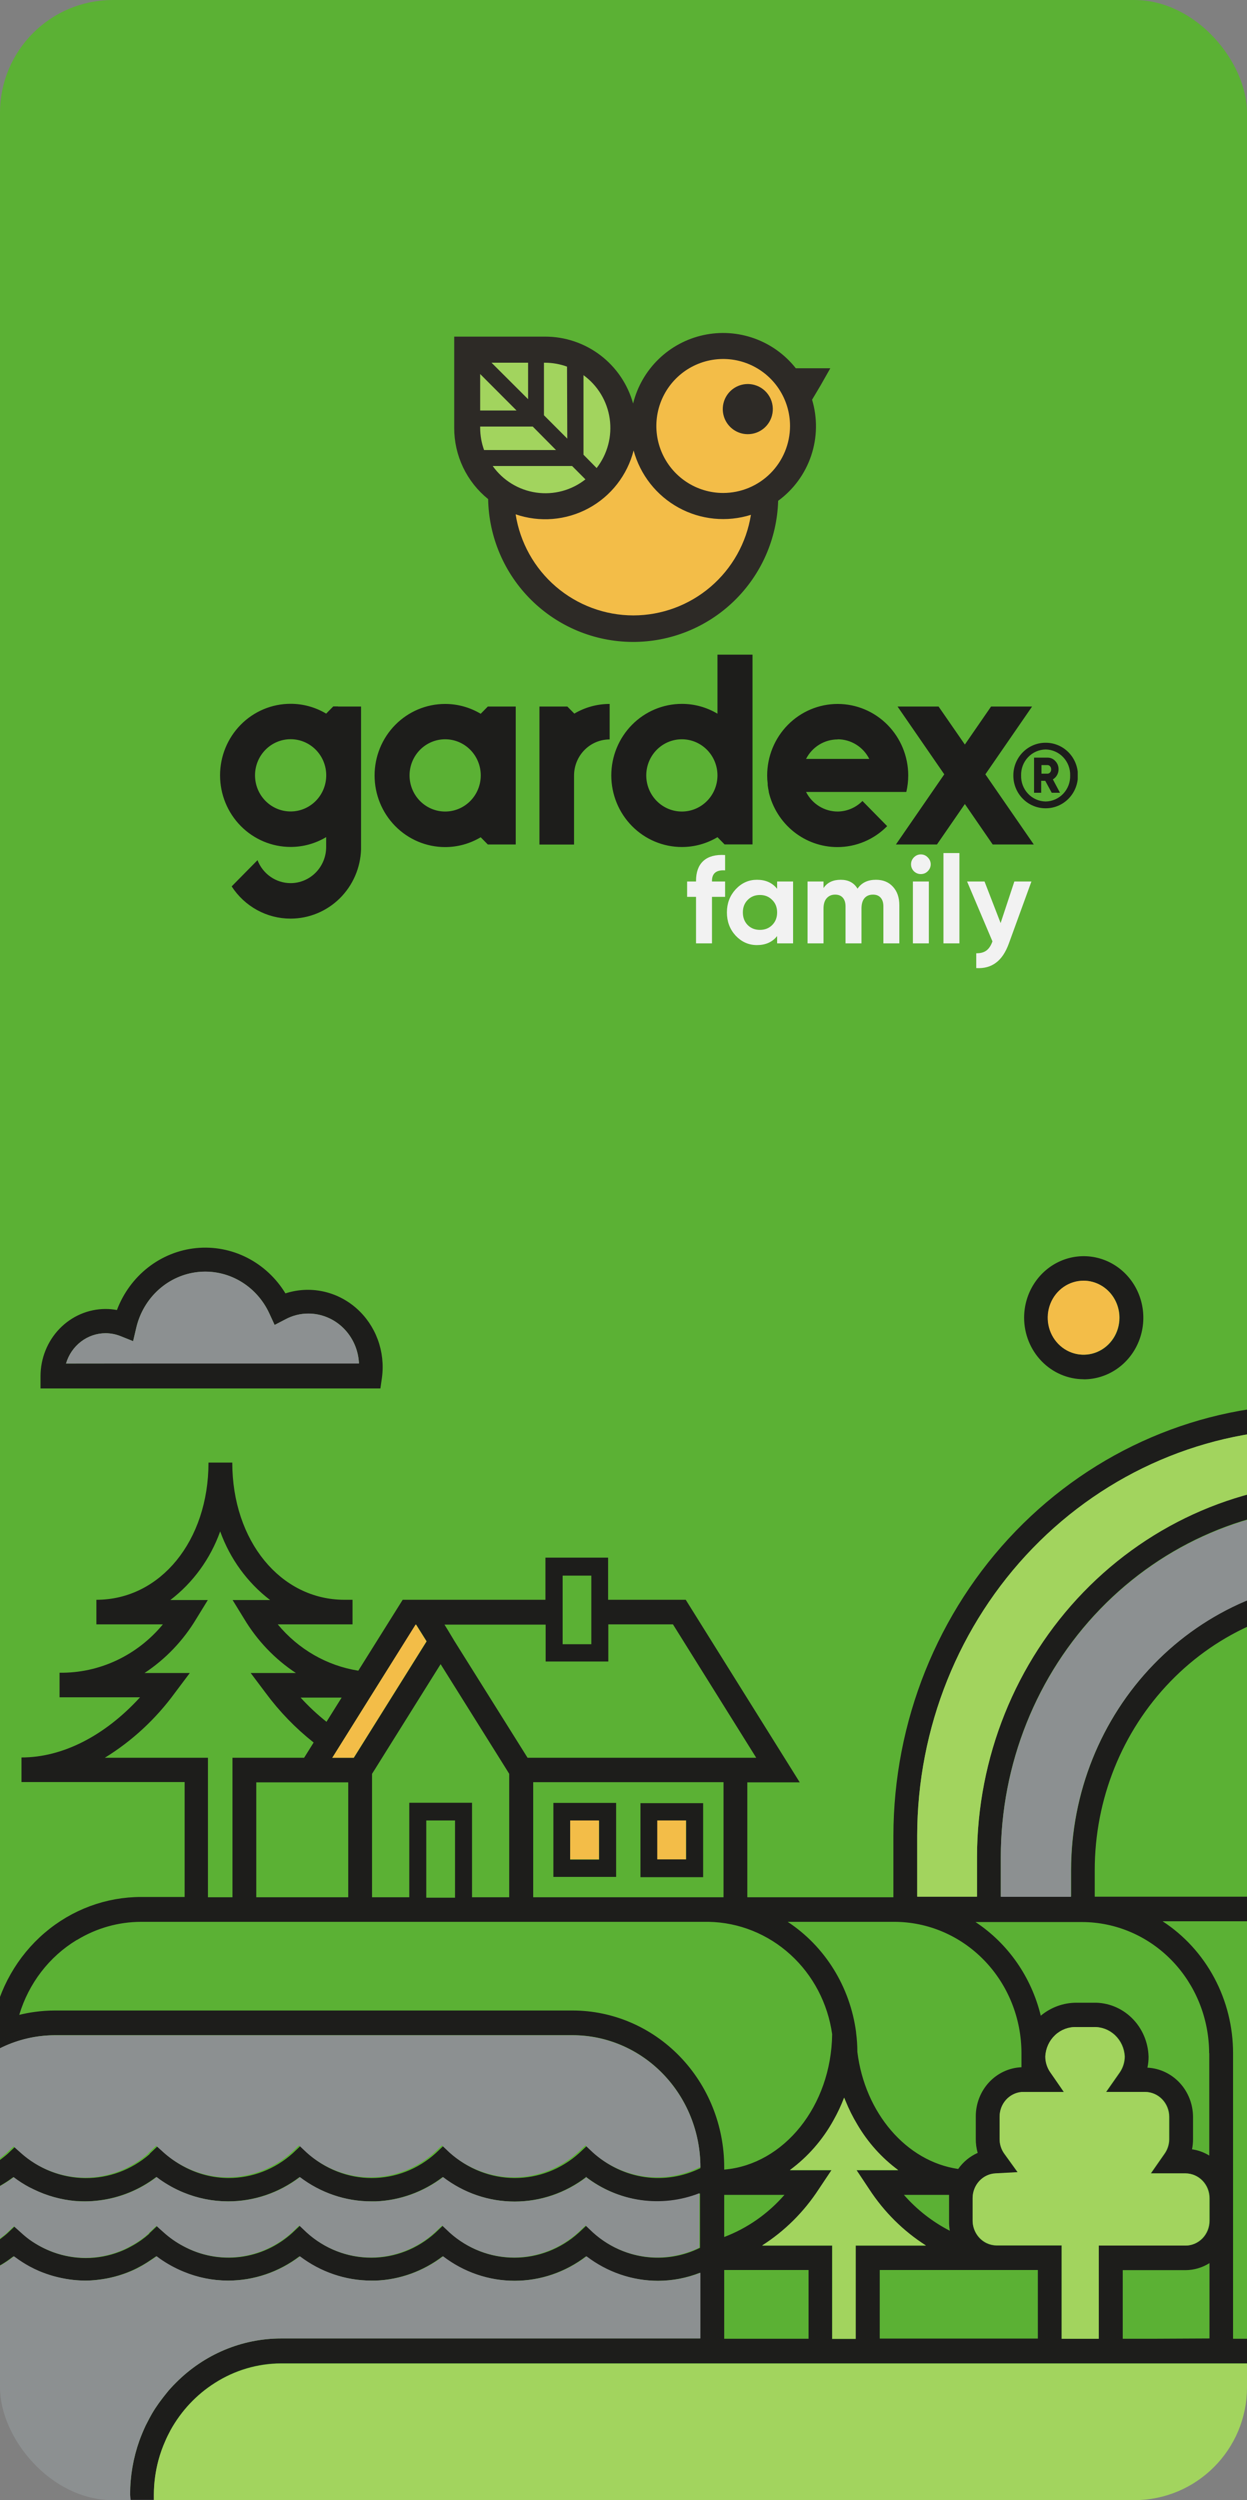 <svg id="gardex-line-family" width="221" height="443" viewBox="0 0 221 443" fill="none" xmlns="http://www.w3.org/2000/svg">
<rect x="0" y="0" width="221" height="443" fill="#808080" stroke="none"/>
<rect width="221" height="442" rx="20" fill="#5BB134"/>
<g clip-path="url(#clip0_969_11045)">
<path d="M232.36 248.842C212.734 248.865 193.917 256.926 180.039 271.258C166.161 285.59 158.355 305.02 158.333 325.288V336.174H132.444V315.809H141.732L121.53 283.464H107.772V275.999H96.665V283.464H71.367L63.501 296.028C57.942 295.149 52.876 292.235 49.225 287.818H62.477V283.464H61.043C49.707 283.464 41.166 273.014 41.166 259.155H36.95C36.95 273.014 28.421 283.464 17.084 283.464V287.818H28.866C26.612 290.549 23.802 292.733 20.637 294.214C17.472 295.696 14.03 296.438 10.555 296.389V300.743H24.819C18.578 307.573 11.097 311.405 3.809 311.405V315.759H32.721V336.124H25.059C18.794 336.11 12.721 338.364 7.897 342.493C3.073 346.623 -0.198 352.367 -1.347 358.728C-6.05 360.925 -10.04 364.474 -12.843 368.95C-15.646 373.426 -17.142 378.64 -17.152 383.97V385.6H-66.628C-71.331 381.783 -77.139 379.711 -83.12 379.715H-175.266V317.662C-175.269 311.786 -177.53 306.151 -181.553 301.995C-185.575 297.838 -191.031 295.5 -196.721 295.493H-226.26V248.842H-240.246V253.196H-230.476V262.601H-240.246V266.955H-230.476V279.794H-240.246V284.148H-230.476V336.087H-240.246V340.441H-230.476V396.597C-230.473 400.065 -229.679 403.483 -228.16 406.576C-226.641 409.668 -224.438 412.348 -221.73 414.399H-240.246V418.754H-174.182C-163.966 418.754 -146.896 425.82 -144.137 435.474C-143.712 436.988 -143.434 438.543 -143.306 440.114C-143.306 440.748 -143.21 441.358 -143.21 442.03V443H-138.993V442.03C-138.993 441.383 -138.993 440.786 -139.077 440.101C-138.567 434.289 -135.973 428.883 -131.803 424.943C-127.634 421.003 -122.19 418.814 -116.538 418.803H-17.152V443.05H-12.936V403.999C-9.139 404.523 -5.275 403.941 -1.781 402.32L-1.516 402.195C-0.889 401.897 -0.311 401.573 0.328 401.212C0.956 400.834 1.563 400.418 2.147 399.968L2.388 399.794L2.58 399.931C3.401 400.544 4.263 401.097 5.158 401.586C5.712 401.884 6.279 402.158 6.857 402.407C7.679 402.751 8.52 403.046 9.375 403.29C10.364 403.565 11.37 403.773 12.386 403.912C13.265 404.03 14.15 404.092 15.037 404.099C15.773 404.097 16.509 404.051 17.241 403.962C19.313 403.736 21.342 403.2 23.265 402.37C23.915 402.083 24.553 401.76 25.168 401.412C25.782 401.063 26.373 400.678 26.975 400.267C27.204 400.105 27.445 399.956 27.674 399.782L28.216 400.192C29.535 401.121 30.949 401.897 32.432 402.506C34.941 403.55 37.618 404.09 40.323 404.099H40.407C44.963 404.089 49.397 402.581 53.068 399.794C56.739 402.581 61.173 404.089 65.729 404.099H66.537C70.833 403.933 74.981 402.433 78.439 399.794C82.115 402.61 86.571 404.13 91.148 404.13C95.725 404.13 100.181 402.61 103.857 399.794C107.532 402.605 111.982 404.126 116.555 404.136C119.112 404.132 121.647 403.647 124.036 402.705V414.35H49.816C42.874 414.357 36.207 417.155 31.227 422.15C30.878 422.486 30.541 422.847 30.215 423.207L29.914 423.543C29.276 424.29 28.71 425.061 28.107 425.87C28.076 425.909 28.048 425.95 28.023 425.994C27.662 426.504 27.312 427.039 26.987 427.586C26.662 428.134 26.312 428.83 25.999 429.428L25.806 429.801C25.409 430.659 25.035 431.542 24.71 432.438C23.619 435.493 23.061 438.724 23.06 441.98V442.95H27.276V441.98C27.283 439.915 27.559 437.861 28.095 435.872V435.872C28.408 434.712 28.811 433.58 29.3 432.488C29.577 431.841 29.89 431.244 30.227 430.584C32.127 427.148 34.837 424.264 38.106 422.2C41.629 419.952 45.687 418.759 49.828 418.754H242.274V414.399H218.53V363.804C218.531 359.135 217.386 354.542 215.201 350.454C213.016 346.366 209.864 342.917 206.038 340.428H242.274V336.074H194.015V331.372C194.015 318.834 198.838 306.81 207.423 297.944C216.008 289.079 227.652 284.098 239.793 284.098H242.311V279.744H239.793C226.547 279.757 213.848 285.197 204.481 294.869C195.115 304.541 189.848 317.656 189.835 331.334V336.037H177.367V329.045C177.367 312.559 183.704 296.747 194.987 285.084C206.27 273.42 221.576 266.86 237.54 266.843H242.274V262.489H237.54C220.469 262.509 204.102 269.521 192.031 281.987C179.959 294.452 173.169 311.354 173.15 328.983V335.975H162.549V325.176C162.594 306.081 169.967 287.782 183.052 274.29C196.138 260.798 213.869 253.212 232.36 253.196H242.274V248.842H232.36ZM158.501 340.528C164.476 340.534 170.204 342.989 174.428 347.353C178.652 351.717 181.026 357.634 181.029 363.804V366.292C178.851 366.382 176.792 367.339 175.283 368.963C173.774 370.586 172.932 372.75 172.933 375.001V378.981C172.925 379.823 173.039 380.662 173.271 381.469C171.891 382.081 170.697 383.065 169.813 384.318C160.597 382.975 153.273 374.366 151.948 363.58C151.945 362.432 151.869 361.285 151.719 360.147V360.072C151.193 356.101 149.837 352.296 147.744 348.922C145.651 345.547 142.872 342.682 139.6 340.528H158.501ZM-139.885 428.544C-140.331 429.383 -140.733 430.247 -141.089 431.132C-141.354 430.497 -141.643 429.888 -141.945 429.278C-142.546 428.092 -143.23 426.953 -143.993 425.87L-144.053 425.77C-148.932 418.89 -165.231 414.399 -174.097 414.399H-175.182V384.107H-83.036C-80.314 384.115 -77.616 384.633 -75.073 385.637C-73.601 386.206 -72.191 386.936 -70.869 387.814C-69.886 388.461 -68.955 389.189 -68.086 389.991C-65.116 392.693 -62.882 396.15 -61.605 400.018C-61.371 400.733 -61.175 401.46 -61.014 402.195C-60.849 402.914 -60.72 403.64 -60.629 404.372C-60.485 405.407 -60.409 406.45 -60.4 407.495V414.399H-116.538C-121.294 414.411 -125.961 415.726 -130.063 418.212C-134.165 420.697 -137.555 424.263 -139.885 428.544V428.544ZM-196.577 414.399H-209.009C-213.581 414.396 -217.965 412.52 -221.199 409.182C-224.434 405.845 -226.253 401.319 -226.26 396.597V299.848H-196.721C-192.149 299.854 -187.766 301.734 -184.534 305.073C-181.302 308.413 -179.485 312.941 -179.482 317.662V414.399H-196.577ZM13.627 343.75C17.075 341.644 21.006 340.531 25.011 340.528H61.754H125.602C130.942 340.627 136.074 342.683 140.081 346.33C144.089 349.976 146.711 354.974 147.479 360.433C147.322 373.159 138.925 383.535 128.348 384.43V383.97C128.339 376.619 125.507 369.571 120.473 364.373C115.439 359.175 108.615 356.25 101.496 356.24H9.7C8.515 356.242 7.332 356.325 6.158 356.489C5.234 356.613 4.317 356.787 3.412 357.011C5.083 351.434 8.714 346.703 13.591 343.75H13.627ZM73.692 287.867H73.764L75.62 290.828L64.212 309.066L62.718 311.455H58.887L59.055 311.193L61.344 307.536L65.561 300.793L67.524 297.658L73.692 287.867ZM96.701 287.867V294.399H107.809V287.818H119.265L134.022 311.455H93.497L80.571 290.828L79.366 288.825L78.776 287.867H96.689H96.701ZM99.713 283.513V279.184H104.797V291.338H99.713V283.513ZM186.185 367.225C185.602 366.402 185.285 365.409 185.281 364.389C185.353 362.939 185.977 361.577 187.018 360.6C188.058 359.624 189.43 359.112 190.835 359.176H193.81C195.215 359.112 196.587 359.624 197.628 360.6C198.668 361.577 199.292 362.939 199.364 364.389C199.355 365.406 199.043 366.396 198.472 367.225L196.063 370.671H202.978C204.108 370.675 205.191 371.139 205.99 371.965C206.789 372.79 207.239 373.908 207.243 375.075V379.056C207.234 379.989 206.939 380.895 206.399 381.644L203.99 385.102H210.17C211.294 385.112 212.368 385.581 213.158 386.406C213.948 387.231 214.389 388.346 214.386 389.506V393.487C214.389 394.647 213.948 395.762 213.158 396.587C212.368 397.412 211.294 397.881 210.17 397.891H194.726V414.399H188.148V397.891H176.632C176.016 397.885 175.409 397.745 174.849 397.48C174.111 397.126 173.486 396.563 173.046 395.856C172.607 395.149 172.371 394.327 172.367 393.487V389.506C172.372 388.381 172.795 387.302 173.548 386.489C174.301 385.677 175.327 385.194 176.415 385.139L180.354 384.928L178.005 381.669C177.452 380.917 177.151 380 177.15 379.056V375.075C177.152 373.98 177.551 372.925 178.269 372.119C178.988 371.313 179.972 370.814 181.029 370.721C181.161 370.721 181.282 370.721 181.414 370.721H188.546L186.185 367.225ZM-1.745 363.891C-1.042 363.466 -0.318 363.08 0.424 362.734C1.123 362.401 1.839 362.106 2.568 361.851C4.866 361.045 7.274 360.625 9.7 360.607H101.532C107.525 360.623 113.268 363.091 117.504 367.469C121.739 371.848 124.122 377.781 124.132 383.97V384.169C121.08 385.678 117.668 386.231 114.315 385.76C110.963 385.29 107.817 383.815 105.267 381.519L103.954 380.275L102.629 381.519C99.471 384.358 95.425 385.922 91.238 385.922C87.052 385.922 83.006 384.358 79.848 381.519L78.535 380.275L77.222 381.519C74.081 384.359 70.049 385.925 65.874 385.925C61.699 385.925 57.667 384.359 54.526 381.519L53.213 380.275L51.9 381.519C48.749 384.351 44.716 385.914 40.54 385.923C37.779 385.919 35.06 385.228 32.613 383.908C31.386 383.253 30.237 382.451 29.192 381.519L28.396 380.798L27.878 380.337L26.565 381.581L26.469 381.731C23.294 384.473 19.281 385.962 15.143 385.935C11.004 385.908 7.009 384.365 3.869 381.581L2.604 380.449L1.291 381.693C1.05 381.905 0.797 382.104 0.544 382.303C-1.613 384.039 -4.134 385.227 -6.816 385.774C-7.9 385.988 -9.001 386.096 -10.105 386.097C-10.98 386.095 -11.854 386.025 -12.719 385.886V383.97C-12.729 379.933 -11.727 375.962 -9.81 372.443C-7.893 368.925 -5.127 365.978 -1.781 363.891H-1.745ZM151.96 376.506C153.818 379.665 156.277 382.403 159.188 384.555H151.803L151.924 384.741L154.068 387.963C156.69 391.98 160.111 395.373 164.103 397.916H151.647V414.449H147.467V397.916H135.082C139.071 395.373 142.488 391.98 145.105 387.963L147.382 384.555H139.998C143.175 382.222 145.819 379.198 147.744 375.697C148.464 374.422 149.089 373.091 149.611 371.716C149.683 371.903 149.767 372.089 149.852 372.288C150.443 373.751 151.148 375.161 151.96 376.506V376.506ZM168.332 395.266C165.26 393.691 162.501 391.535 160.2 388.909H168.199C168.199 389.108 168.199 389.307 168.199 389.506V393.487C168.182 394.083 168.226 394.679 168.332 395.266ZM-12.936 389.991V389.904L-12.322 389.991C-11.659 390.053 -10.996 390.091 -10.322 390.091C-9.647 390.091 -8.985 390.091 -8.31 389.991C-6.058 389.765 -3.854 389.173 -1.781 388.237L-0.901 387.814C-0.48 387.603 -0.07 387.366 0.303 387.13C1.013 386.712 1.701 386.255 2.363 385.761V385.761C3.239 386.431 4.165 387.026 5.134 387.54L5.893 387.914C8.236 389.057 10.757 389.76 13.338 389.991C13.892 389.991 14.458 390.053 15.012 390.053C15.879 390.052 16.744 389.993 17.603 389.879C21.257 389.42 24.735 387.993 27.698 385.737L28.24 386.147C29.559 387.08 30.973 387.86 32.456 388.473C34.967 389.507 37.644 390.043 40.347 390.053H40.431C44.988 390.049 49.424 388.541 53.092 385.749C56.761 388.54 61.197 390.048 65.753 390.053H66.561C70.856 389.882 75.002 388.383 78.463 385.749C82.139 388.565 86.595 390.085 91.172 390.085C95.749 390.085 100.205 388.565 103.881 385.749C106.738 387.943 110.084 389.359 113.61 389.868C117.136 390.377 120.73 389.961 124.06 388.66V398.289C121.008 399.8 117.594 400.353 114.241 399.879C110.887 399.406 107.742 397.928 105.194 395.627L103.881 394.383L102.556 395.627C99.402 398.473 95.355 400.041 91.166 400.041C86.977 400.041 82.93 398.473 79.776 395.627L78.463 394.383L77.15 395.627C74.012 398.474 69.978 400.044 65.802 400.044C61.625 400.044 57.591 398.474 54.454 395.627L53.141 394.383L51.827 395.627C49.226 397.992 45.991 399.486 42.549 399.913C39.108 400.339 35.622 399.678 32.553 398.015C31.323 397.365 30.174 396.563 29.131 395.627L28.336 394.918L27.818 394.445L26.505 395.689L26.409 395.838C25.974 396.223 25.519 396.585 25.047 396.921C24.461 397.338 23.849 397.716 23.216 398.053C22.58 398.407 21.919 398.715 21.241 398.973C19.315 399.721 17.275 400.105 15.217 400.105C13.29 400.1 11.376 399.764 9.555 399.11C8.061 398.569 6.643 397.824 5.339 396.896C4.815 396.51 4.312 396.095 3.833 395.652L2.568 394.52L1.255 395.764C1.014 395.987 0.761 396.174 0.508 396.373C-2.318 398.658 -5.771 399.964 -9.358 400.105C-9.623 400.105 -9.876 400.105 -10.141 400.105C-10.406 400.105 -10.659 400.105 -10.924 400.105C-11.538 400.081 -12.149 400.018 -12.755 399.919L-12.936 389.991ZM128.348 388.909H139.022C136.105 392.257 132.441 394.819 128.348 396.373V388.909ZM155.911 402.22H176.234H176.632H183.932V414.374H155.911V402.22ZM75.547 336.174V322.564H80.643V336.248H75.547V336.174ZM90.245 336.174H83.655V319.429H72.536V336.174H65.934V314.303L66.344 313.657L67.705 311.479L68.247 310.609L78.089 294.871L88.486 311.479L89.847 313.657L90.245 314.303V336.224V336.174ZM128.228 336.174H94.497V315.784H128.228V336.174ZM61.718 315.809V336.174H45.419V315.809H61.718ZM-17.152 400.018H-57.268C-58.265 396.353 -59.983 392.939 -62.316 389.991H-17.152V400.018ZM-56.449 404.372H-17.152V414.399H-56.268V407.495C-56.267 406.451 -56.328 405.409 -56.449 404.372V404.372ZM128.348 402.22H143.298V414.399H128.348V402.22ZM60.549 300.793L57.863 305.085C56.224 303.783 54.689 302.348 53.273 300.793H60.549ZM18.578 311.455C23.408 308.485 27.631 304.572 31.011 299.935L33.637 296.439H25.614C29.327 293.992 32.461 290.714 34.781 286.847L36.829 283.513H30.179C34.211 280.433 37.284 276.205 39.022 271.347C40.767 276.203 43.844 280.431 47.876 283.513H41.226L43.274 286.847C45.595 290.714 48.728 293.992 52.442 296.439H44.431L47.057 299.935C49.507 303.253 52.376 306.22 55.586 308.755L53.899 311.455H41.202V336.174H36.853V311.455H18.578ZM205.002 414.399H198.978V402.245H210.134C211.622 402.232 213.079 401.802 214.35 401.001V414.35L205.002 414.399ZM214.314 363.804V381.942C213.376 381.365 212.336 380.989 211.254 380.835C211.374 380.25 211.435 379.654 211.435 379.056V375.075C211.422 372.831 210.577 370.678 209.073 369.058C207.569 367.438 205.522 366.475 203.351 366.367C203.492 365.73 203.561 365.079 203.556 364.426C203.484 361.821 202.415 359.352 200.584 357.56C198.753 355.767 196.309 354.796 193.786 354.859H190.799C188.49 354.852 186.248 355.665 184.45 357.161C182.786 350.308 178.649 344.371 172.885 340.565H191.787C197.751 340.578 203.467 343.031 207.685 347.386C211.902 351.742 214.277 357.645 214.29 363.804H214.314ZM98.075 332.566H109.194V319.454H98.075V332.566ZM101.087 322.614H106.182V329.506H101.05L101.087 322.614ZM124.614 319.504H113.507V332.616H124.614V319.504ZM121.602 329.456H116.518V322.564H121.602V329.456ZM67.693 244.102C67.999 241.815 67.741 239.486 66.941 237.331C66.142 235.175 64.827 233.264 63.12 231.774C61.413 230.284 59.368 229.264 57.177 228.81C54.986 228.355 52.718 228.48 50.587 229.173C48.93 226.454 46.574 224.264 43.782 222.846C40.99 221.429 37.872 220.84 34.775 221.146C31.678 221.452 28.724 222.64 26.243 224.578C23.762 226.516 21.851 229.128 20.723 232.122C20.059 231.997 19.386 231.935 18.711 231.935C15.654 231.939 12.724 233.194 10.562 235.426C8.401 237.658 7.185 240.684 7.182 243.841V246.018H67.416L67.693 244.102ZM11.7 241.614C12.156 240.06 13.085 238.7 14.347 237.732C15.609 236.765 17.139 236.241 18.711 236.24C19.613 236.243 20.507 236.415 21.349 236.75L23.59 237.645L24.156 235.244C24.77 232.636 26.152 230.288 28.112 228.524C30.072 226.76 32.512 225.666 35.098 225.393C37.685 225.121 40.289 225.682 42.553 227.001C44.818 228.319 46.631 230.33 47.743 232.756L48.671 234.772L50.611 233.764C51.862 233.098 53.251 232.753 54.658 232.756C56.958 232.759 59.17 233.673 60.837 235.309C62.505 236.945 63.501 239.18 63.621 241.552L11.7 241.614ZM192.064 244.401C194.153 244.401 196.196 243.761 197.933 242.562C199.671 241.363 201.025 239.659 201.824 237.665C202.624 235.672 202.833 233.478 202.426 231.362C202.018 229.245 201.012 227.301 199.534 225.775C198.057 224.25 196.174 223.211 194.125 222.79C192.075 222.369 189.951 222.585 188.021 223.41C186.09 224.236 184.44 225.635 183.279 227.429C182.118 229.223 181.499 231.332 181.499 233.49C181.505 236.381 182.62 239.151 184.601 241.193C186.581 243.236 189.265 244.385 192.064 244.388V244.401ZM198.412 233.49C198.412 234.787 198.04 236.055 197.342 237.133C196.645 238.211 195.653 239.051 194.493 239.547C193.333 240.043 192.057 240.173 190.825 239.92C189.594 239.667 188.462 239.043 187.574 238.126C186.687 237.209 186.082 236.041 185.837 234.769C185.592 233.497 185.718 232.179 186.198 230.981C186.679 229.783 187.492 228.759 188.536 228.039C189.58 227.319 190.808 226.934 192.064 226.934C193.738 226.937 195.344 227.622 196.532 228.84C197.721 230.058 198.396 231.711 198.412 233.44V233.49Z" fill="#1D1D1B"/>
<path d="M63.621 241.602H11.7C12.156 240.048 13.085 238.688 14.347 237.72C15.609 236.752 17.139 236.229 18.711 236.227C19.613 236.23 20.507 236.403 21.349 236.737L23.59 237.633L24.156 235.232C24.77 232.623 26.152 230.276 28.112 228.512C30.072 226.747 32.512 225.654 35.098 225.381C37.685 225.108 40.289 225.67 42.553 226.988C44.818 228.307 46.631 230.317 47.743 232.744L48.671 234.759L50.611 233.752C51.862 233.086 53.251 232.74 54.658 232.744C56.968 232.748 59.188 233.67 60.857 235.319C62.526 236.969 63.516 239.218 63.621 241.602V241.602ZM103.954 385.761C100.277 388.577 95.822 390.097 91.244 390.097C86.667 390.097 82.211 388.577 78.535 385.761C75.075 388.395 70.928 389.895 66.633 390.066V390.066H65.826C61.269 390.06 56.833 388.552 53.165 385.761C49.496 388.553 45.06 390.062 40.503 390.066H40.419C37.716 390.055 35.039 389.519 32.529 388.486C31.045 387.872 29.631 387.092 28.312 386.16L27.77 385.749C24.807 388.005 21.329 389.432 17.675 389.892C16.816 390.006 15.951 390.064 15.085 390.066C14.531 390.066 13.964 390.066 13.41 390.004C10.829 389.773 8.308 389.07 5.965 387.926L5.206 387.553C4.238 387.039 3.311 386.444 2.436 385.774C1.773 386.267 1.085 386.724 0.376 387.142C-0.022 387.379 -0.431 387.615 -0.829 387.827L-1.708 388.25C-3.782 389.185 -5.985 389.777 -8.238 390.004C-8.912 390.066 -9.575 390.103 -10.249 390.103C-10.924 390.103 -11.587 390.103 -12.249 390.004L-12.864 389.917V399.869C-12.257 399.969 -11.646 400.031 -11.033 400.056C-10.768 400.056 -10.515 400.056 -10.249 400.056C-9.985 400.056 -9.732 400.056 -9.466 400.056C-5.879 399.915 -2.427 398.609 0.4 396.324C0.653 396.124 0.906 395.938 1.147 395.714L2.46 394.47L3.725 395.602C4.204 396.045 4.707 396.46 5.231 396.846C6.535 397.774 7.952 398.519 9.447 399.06C11.268 399.714 13.181 400.051 15.109 400.056C17.166 400.055 19.207 399.672 21.132 398.924C21.811 398.665 22.471 398.358 23.108 398.003C23.741 397.666 24.353 397.288 24.939 396.871C25.411 396.535 25.865 396.174 26.3 395.788L26.397 395.639L27.71 394.395L28.228 394.868L29.023 395.577C30.066 396.513 31.214 397.315 32.444 397.966C35.514 399.628 38.999 400.29 42.441 399.863C45.882 399.437 49.117 397.942 51.719 395.577L53.032 394.333L54.345 395.577C57.483 398.424 61.516 399.995 65.693 399.995C69.87 399.995 73.904 398.424 77.041 395.577L78.354 394.333L79.667 395.577C82.822 398.423 86.869 399.992 91.058 399.992C95.246 399.992 99.293 398.423 102.448 395.577L103.773 394.333L105.086 395.577C108.238 398.423 112.283 399.993 116.47 399.993C119.058 399.979 121.611 399.381 123.951 398.239V388.61C120.621 389.912 117.028 390.327 113.502 389.818C109.976 389.31 106.63 387.893 103.773 385.699L103.954 385.761ZM124.132 384.007C124.126 377.81 121.739 371.868 117.495 367.486C113.251 363.103 107.498 360.638 101.496 360.632H9.664C6.461 360.633 3.297 361.351 0.388 362.734C-0.354 363.08 -1.078 363.466 -1.781 363.891C-5.173 365.954 -7.985 368.894 -9.941 372.422C-11.898 375.949 -12.93 379.942 -12.936 384.007V385.749C-12.071 385.888 -11.197 385.959 -10.322 385.961C-7.326 385.966 -4.381 385.159 -1.781 383.622C-1.044 383.19 -0.34 382.704 0.328 382.166C0.581 381.967 0.833 381.768 1.074 381.557L2.388 380.313L3.652 381.445C6.778 384.259 10.778 385.822 14.925 385.849C19.073 385.877 23.091 384.367 26.252 381.594L26.349 381.445L27.662 380.201L28.18 380.661L28.975 381.383C30.02 382.314 31.169 383.116 32.396 383.771C34.843 385.091 37.562 385.782 40.323 385.786C44.499 385.777 48.532 384.214 51.683 381.383L52.996 380.138L54.309 381.383C57.45 384.222 61.482 385.788 65.657 385.788C69.832 385.788 73.864 384.222 77.005 381.383L78.318 380.138L79.631 381.383C82.789 384.221 86.835 385.785 91.022 385.785C95.208 385.785 99.254 384.221 102.412 381.383L103.737 380.138L105.05 381.383C107.6 383.678 110.746 385.153 114.098 385.624C117.451 386.095 120.864 385.541 123.915 384.032L124.132 384.007ZM-61.689 400.018C-62.967 396.15 -65.201 392.693 -68.17 389.991C-69.04 389.189 -69.97 388.461 -70.953 387.814C-72.276 386.936 -73.685 386.206 -75.157 385.637C-77.7 384.633 -80.398 384.115 -83.12 384.107H-175.266V414.399H-174.182C-165.315 414.399 -149.016 418.89 -144.137 425.77L-144.077 425.87C-143.314 426.953 -142.63 428.092 -142.029 429.278C-141.728 429.875 -141.439 430.522 -141.174 431.132C-140.818 430.247 -140.416 429.384 -139.969 428.544C-137.636 424.257 -134.241 420.688 -130.132 418.202C-126.023 415.717 -121.348 414.404 -116.586 414.399H-60.533V407.495C-60.541 406.45 -60.618 405.407 -60.762 404.372C-60.853 403.64 -60.982 402.914 -61.147 402.195C-61.291 401.46 -61.472 400.734 -61.689 400.018ZM242.274 266.905H237.54C221.576 266.922 206.27 273.483 194.987 285.146C183.704 296.809 177.367 312.621 177.367 329.108V336.099H189.799V331.397C189.812 317.718 195.079 304.603 204.445 294.931C213.811 285.259 226.511 279.819 239.757 279.806H242.274V266.905ZM-240.246 279.744H-230.476V266.905H-240.246V279.744ZM23.06 441.98C23.061 438.724 23.619 435.493 24.71 432.438C25.035 431.542 25.409 430.659 25.806 429.801L25.999 429.428C26.312 428.793 26.638 428.184 26.987 427.586C27.336 426.989 27.662 426.504 28.023 425.994C28.048 425.95 28.076 425.909 28.107 425.87C28.674 425.061 29.312 424.29 29.914 423.543L30.215 423.207C30.541 422.847 30.878 422.486 31.227 422.15C36.207 417.155 42.874 414.357 49.816 414.35H124.132V402.705C121.743 403.647 119.208 404.132 116.651 404.136C112.078 404.126 107.628 402.605 103.954 399.794C100.277 402.61 95.822 404.13 91.244 404.13C86.667 404.13 82.211 402.61 78.535 399.794C75.077 402.433 70.929 403.933 66.633 404.099V404.099H65.826C61.27 404.089 56.835 402.581 53.165 399.794C49.494 402.581 45.059 404.089 40.503 404.099H40.419C37.715 404.09 35.037 403.55 32.529 402.506C31.045 401.897 29.631 401.121 28.312 400.192L27.77 399.782C27.541 399.956 27.3 400.105 27.071 400.267C26.481 400.678 25.867 401.063 25.264 401.412C24.662 401.76 24.06 402.083 23.361 402.37C21.439 403.2 19.41 403.736 17.337 403.962C16.606 404.052 15.87 404.097 15.133 404.099C14.247 404.092 13.362 404.03 12.483 403.912C11.467 403.773 10.461 403.565 9.471 403.29C8.616 403.046 7.775 402.751 6.953 402.407C6.375 402.158 5.809 401.884 5.255 401.586C4.359 401.097 3.498 400.544 2.677 399.931L2.484 399.794L2.243 399.968C1.66 400.418 1.052 400.834 0.424 401.213C-0.178 401.573 -0.781 401.897 -1.419 402.195L-1.684 402.32C-5.179 403.941 -9.042 404.523 -12.84 403.999V443H23.156L23.06 441.98Z" fill="#8C9091"/>
<path d="M-196.721 299.848C-192.149 299.854 -187.766 301.734 -184.534 305.074C-181.302 308.413 -179.485 312.941 -179.482 317.662V414.399H-209.009C-213.581 414.396 -217.965 412.52 -221.199 409.182C-224.434 405.845 -226.253 401.319 -226.26 396.597V299.848H-196.721ZM147.744 414.399H151.647V397.866H164.091C160.099 395.324 156.678 391.931 154.056 387.914L151.912 384.692L151.791 384.505H159.176C156.265 382.354 153.806 379.616 151.948 376.456C151.136 375.111 150.431 373.701 149.84 372.239C149.755 372.04 149.671 371.853 149.599 371.666C149.076 373.041 148.452 374.372 147.732 375.647C145.807 379.149 143.163 382.172 139.986 384.505H147.37L145.093 387.914C142.476 391.93 139.059 395.323 135.07 397.866H147.503V414.399H147.744ZM188.148 414.399H194.726V397.891H210.098C211.221 397.881 212.295 397.412 213.085 396.587C213.876 395.762 214.317 394.647 214.314 393.487V389.506C214.317 388.346 213.876 387.231 213.085 386.406C212.295 385.581 211.221 385.112 210.098 385.102H203.918L206.327 381.644C206.866 380.895 207.162 379.989 207.17 379.056V375.075C207.167 373.908 206.717 372.79 205.918 371.965C205.119 371.139 204.036 370.675 202.906 370.671H195.991L198.4 367.225C198.971 366.396 199.282 365.406 199.292 364.389C199.22 362.939 198.596 361.577 197.555 360.6C196.515 359.624 195.143 359.112 193.738 359.176H190.799C189.394 359.112 188.022 359.624 186.982 360.6C185.941 361.577 185.317 362.939 185.245 364.389C185.249 365.409 185.566 366.402 186.149 367.225L188.558 370.671H181.426C181.294 370.671 181.173 370.671 181.041 370.671C179.984 370.765 179 371.263 178.282 372.069C177.563 372.875 177.164 373.93 177.162 375.025V379.006C177.163 379.95 177.464 380.868 178.017 381.619L180.366 384.878L176.427 385.09C175.339 385.144 174.313 385.627 173.56 386.439C172.807 387.252 172.384 388.332 172.379 389.456V393.437C172.383 394.277 172.619 395.099 173.058 395.806C173.498 396.513 174.123 397.077 174.861 397.431C175.421 397.695 176.028 397.835 176.644 397.841H188.16V414.35L188.148 414.399ZM162.549 325.288V336.087H173.15V329.095C173.169 311.466 179.959 294.564 192.031 282.098C204.102 269.633 220.469 262.621 237.54 262.601H242.274V253.196H232.36C213.85 253.212 196.102 260.813 183.014 274.33C169.925 287.846 162.565 306.173 162.549 325.288V325.288ZM242.274 418.803H49.816C45.675 418.809 41.617 420.002 38.094 422.249C34.825 424.314 32.115 427.198 30.215 430.634C29.878 431.256 29.565 431.878 29.288 432.538C28.799 433.63 28.396 434.762 28.083 435.921V435.921C27.547 437.91 27.271 439.965 27.264 442.03V443H242.274V418.803ZM-230.476 253.196H-240.246V262.601H-230.476V253.196ZM-143.21 442.03C-143.21 441.383 -143.21 440.786 -143.306 440.114C-143.434 438.543 -143.712 436.988 -144.137 435.474C-146.896 425.82 -163.966 418.754 -174.182 418.754H-240.246V443H-151.642L-143.21 442.03Z" fill="#A2D45E"/>
<path d="M73.728 287.868L75.584 290.828L64.175 309.066L62.681 311.455H58.887L59.055 311.193L61.344 307.536L65.561 300.793L67.524 297.658L73.644 287.868H73.728ZM101.05 329.456H106.146V322.564H101.05V329.456ZM116.482 329.456H121.566V322.564H116.482V329.456ZM192.027 226.922C190.772 226.922 189.544 227.306 188.5 228.027C187.456 228.747 186.643 229.771 186.162 230.969C185.682 232.167 185.556 233.485 185.801 234.757C186.046 236.029 186.65 237.197 187.538 238.114C188.426 239.031 189.557 239.655 190.789 239.908C192.02 240.161 193.297 240.031 194.457 239.535C195.617 239.039 196.609 238.198 197.306 237.12C198.004 236.042 198.376 234.775 198.376 233.478C198.373 231.747 197.708 230.086 196.526 228.859C195.344 227.631 193.74 226.935 192.064 226.922H192.027Z" fill="#F3BD48"/>
</g>
<g clip-path="url(#clip1_969_11045)">
<path d="M147.154 65.249H141.035C139.129 62.835 136.586 61.005 133.694 59.966C130.802 58.927 127.678 58.721 124.675 59.372C121.672 60.023 118.912 61.505 116.707 63.649C114.503 65.793 112.942 68.513 112.202 71.502C111.252 68.088 109.212 65.079 106.394 62.938C103.576 60.797 100.135 59.64 96.598 59.645H80.498V75.825C80.494 78.244 81.032 80.633 82.073 82.816C83.114 84.999 84.631 86.919 86.511 88.435C86.629 95.162 89.369 101.576 94.144 106.305C98.918 111.034 105.35 113.704 112.063 113.743C118.776 113.782 125.238 111.188 130.068 106.515C134.898 101.842 137.712 95.462 137.908 88.737C140.638 86.742 142.683 83.948 143.76 80.739C144.837 77.531 144.894 74.066 143.922 70.824L145.425 68.293L147.154 65.249Z" fill="#2D2A26"/>
<path d="M100.536 77.723L96.402 73.58V64.269H96.598C97.926 64.274 99.243 64.509 100.491 64.963L100.536 77.723ZM85.098 66.273V72.736H91.547L85.098 66.273ZM93.591 64.269H87.112L93.591 70.733V64.269ZM94.418 75.584H85.098V75.825C85.103 77.16 85.337 78.485 85.789 79.742H98.537L94.418 75.584ZM87.323 82.574C88.223 83.841 89.371 84.911 90.696 85.72C92.021 86.529 93.497 87.06 95.033 87.281C96.569 87.503 98.134 87.409 99.633 87.007C101.132 86.604 102.534 85.901 103.753 84.939L101.393 82.574H87.323ZM103.408 66.454V80.57L105.738 82.936C106.691 81.709 107.388 80.303 107.786 78.8C108.185 77.298 108.276 75.731 108.056 74.192C107.836 72.653 107.308 71.174 106.504 69.845C105.7 68.515 104.637 67.362 103.378 66.454H103.408Z" fill="#A2D45E"/>
<path d="M128.168 87.35C125.825 87.35 123.535 86.654 121.587 85.35C119.639 84.045 118.121 82.191 117.224 80.022C116.327 77.853 116.093 75.466 116.55 73.163C117.007 70.86 118.135 68.745 119.792 67.084C121.449 65.424 123.559 64.293 125.857 63.835C128.155 63.377 130.537 63.612 132.701 64.511C134.866 65.409 136.716 66.931 138.018 68.883C139.319 70.836 140.014 73.131 140.014 75.479C140.01 78.626 138.761 81.644 136.54 83.869C134.319 86.094 131.309 87.347 128.168 87.35V87.35ZM112.248 109.045C107.212 109.038 102.343 107.23 98.518 103.946C94.693 100.662 92.163 96.118 91.383 91.132C93.495 91.857 95.733 92.136 97.957 91.951C100.182 91.767 102.344 91.123 104.308 90.06C106.273 88.998 107.996 87.539 109.37 85.776C110.744 84.013 111.74 81.985 112.293 79.818C112.874 81.958 113.879 83.959 115.249 85.7C116.619 87.442 118.326 88.888 120.267 89.953C122.209 91.018 124.344 91.679 126.547 91.897C128.749 92.115 130.972 91.886 133.084 91.222C132.288 96.189 129.754 100.709 125.937 103.974C122.12 107.239 117.267 109.037 112.248 109.045V109.045Z" fill="#F3BD48"/>
<path d="M133.7 68.202C132.853 67.969 131.956 67.994 131.123 68.273C130.291 68.552 129.559 69.072 129.022 69.768C128.484 70.464 128.165 71.304 128.104 72.182C128.044 73.059 128.245 73.936 128.681 74.699C129.118 75.462 129.771 76.079 130.558 76.47C131.344 76.861 132.229 77.009 133.1 76.895C133.971 76.782 134.788 76.412 135.449 75.833C136.11 75.253 136.584 74.49 136.812 73.64C137.115 72.506 136.959 71.297 136.376 70.278C135.792 69.258 134.83 68.512 133.7 68.202Z" fill="#2D2A26"/>
<path d="M101.736 126.473C103.648 125.331 105.827 124.73 108.046 124.732V131.018C106.373 131.018 104.768 131.692 103.584 132.893C102.401 134.093 101.736 135.722 101.736 137.419V144.627V149.646H95.603V144.627V137.407V125.193H100.55L101.812 126.473H101.736ZM174.631 137.202L183.213 149.633H175.931L170.997 142.464L166.05 149.633H158.78L167.349 137.202L159.07 125.193H166.34L170.997 131.927L175.641 125.193H182.91L174.631 137.202ZM87.286 125.193H86.453L85.191 126.473C83.278 125.332 81.099 124.73 78.88 124.732C75.567 124.732 72.389 126.067 70.046 128.444C67.703 130.821 66.386 134.045 66.386 137.407C66.386 140.769 67.702 143.995 70.045 146.374C72.388 148.753 75.566 150.091 78.88 150.094C81.099 150.096 83.278 149.494 85.191 148.353V148.353L86.453 149.633H91.4V137.407V125.193H87.286V125.193ZM78.893 143.795C77.219 143.795 75.615 143.121 74.431 141.92C73.248 140.72 72.583 139.092 72.583 137.394C72.583 135.696 73.248 134.068 74.431 132.867C75.615 131.667 77.219 130.992 78.893 130.992C80.567 130.992 82.172 131.667 83.355 132.867C84.538 134.068 85.203 135.696 85.203 137.394C85.203 138.234 85.04 139.067 84.723 139.843C84.406 140.62 83.941 141.326 83.355 141.92C82.769 142.515 82.073 142.986 81.308 143.308C80.542 143.63 79.722 143.795 78.893 143.795V143.795ZM127.153 126.46C125.241 125.318 123.062 124.717 120.843 124.719C117.528 124.719 114.349 126.054 112.004 128.43C109.659 130.807 108.34 134.031 108.336 137.394C108.336 139.06 108.66 140.71 109.288 142.249C109.917 143.788 110.838 145.187 112 146.365C113.161 147.543 114.54 148.478 116.057 149.116C117.575 149.753 119.201 150.081 120.843 150.081C123.062 150.083 125.241 149.482 127.153 148.34L128.415 149.621H133.363V130.211V116H127.153V126.46ZM120.843 143.795C119.17 143.795 117.565 143.121 116.381 141.92C115.198 140.72 114.533 139.092 114.533 137.394C114.533 135.696 115.198 134.068 116.381 132.867C117.565 131.667 119.17 130.992 120.843 130.992C122.517 130.992 124.122 131.667 125.305 132.867C126.489 134.068 127.153 135.696 127.153 137.394C127.153 138.234 126.99 139.067 126.673 139.843C126.356 140.62 125.891 141.326 125.305 141.92C124.719 142.515 124.024 142.986 123.258 143.308C122.492 143.63 121.672 143.795 120.843 143.795V143.795ZM148.457 143.795C147.299 143.794 146.164 143.47 145.175 142.858C144.187 142.246 143.384 141.37 142.853 140.326H160.623C160.846 139.369 160.961 138.39 160.963 137.407C160.96 134.044 159.641 130.82 157.296 128.443C154.951 126.067 151.771 124.732 148.457 124.732C145.143 124.732 141.965 126.067 139.622 128.444C137.279 130.821 135.962 134.045 135.962 137.407V137.407C135.96 137.882 135.989 138.357 136.051 138.828C136.044 138.921 136.044 139.016 136.051 139.109C136.101 139.493 136.164 139.865 136.24 140.223C136.24 140.223 136.24 140.287 136.24 140.326C136.887 143.103 138.439 145.579 140.644 147.351C142.85 149.124 145.58 150.09 148.394 150.094C150.035 150.097 151.66 149.77 153.176 149.133C154.692 148.496 156.069 147.561 157.228 146.381L152.849 141.926C151.685 143.104 150.113 143.775 148.469 143.795H148.457ZM148.457 130.992C149.616 130.995 150.752 131.321 151.74 131.935C152.729 132.549 153.532 133.428 154.06 134.475H142.853C143.386 133.431 144.192 132.556 145.183 131.946C146.174 131.337 147.311 131.015 148.469 131.018L148.457 130.992ZM59.912 125.167H59.066L57.804 126.447C55.893 125.304 53.713 124.703 51.494 124.706C48.181 124.706 45.003 126.041 42.66 128.418C40.316 130.795 39 134.019 39 137.381C39 140.744 40.316 143.969 42.659 146.348C45.002 148.727 48.179 150.065 51.494 150.069C53.713 150.072 55.893 149.471 57.804 148.327V150.081C57.804 151.779 57.14 153.407 55.956 154.608C54.773 155.809 53.168 156.483 51.494 156.483C50.228 156.479 48.993 156.088 47.948 155.362C46.904 154.636 46.099 153.608 45.638 152.412L41.057 157.059C42.193 158.815 43.742 160.256 45.564 161.253C47.386 162.25 49.424 162.771 51.494 162.769C54.743 162.771 57.865 161.488 60.198 159.194C62.53 156.899 63.89 153.773 63.988 150.478V125.193H59.887L59.912 125.167ZM57.817 137.381C57.817 139.079 57.152 140.707 55.969 141.907C54.785 143.108 53.18 143.782 51.507 143.782C49.833 143.782 48.228 143.108 47.045 141.907C45.861 140.707 45.197 139.079 45.197 137.381C45.197 135.683 45.861 134.055 47.045 132.854C48.228 131.654 49.833 130.979 51.507 130.979C53.18 130.979 54.785 131.654 55.969 132.854C57.152 134.055 57.817 135.683 57.817 137.381V137.381Z" fill="#1D1D1B"/>
<path d="M185.32 131.607C184.567 131.603 183.822 131.751 183.126 132.041C182.43 132.331 181.798 132.758 181.265 133.297C180.733 133.836 180.31 134.477 180.023 135.182C179.735 135.887 179.588 136.643 179.59 137.406C179.587 138.171 179.732 138.928 180.019 139.635C180.306 140.342 180.728 140.984 181.261 141.524C181.793 142.065 182.426 142.493 183.123 142.783C183.82 143.074 184.566 143.222 185.32 143.219C186.072 143.221 186.817 143.071 187.512 142.78C188.207 142.488 188.839 142.06 189.37 141.52C189.902 140.979 190.322 140.338 190.608 139.632C190.894 138.926 191.04 138.17 191.037 137.406C191.038 136.644 190.892 135.889 190.605 135.185C190.318 134.481 189.897 133.841 189.366 133.302C188.835 132.763 188.204 132.336 187.509 132.045C186.815 131.754 186.071 131.605 185.32 131.607ZM185.32 142.016C184.734 142.007 184.156 141.881 183.619 141.644C183.082 141.407 182.597 141.064 182.192 140.635C181.787 140.207 181.47 139.7 181.259 139.146C181.049 138.592 180.949 138 180.966 137.406C180.949 136.813 181.049 136.221 181.259 135.667C181.47 135.113 181.787 134.606 182.192 134.178C182.597 133.749 183.082 133.406 183.619 133.169C184.156 132.932 184.734 132.806 185.32 132.797C185.904 132.807 186.481 132.935 187.016 133.172C187.552 133.41 188.035 133.753 188.439 134.182C188.843 134.611 189.159 135.117 189.369 135.67C189.578 136.224 189.678 136.814 189.661 137.406C189.678 137.999 189.578 138.589 189.369 139.143C189.159 139.696 188.843 140.202 188.439 140.631C188.035 141.06 187.552 141.403 187.016 141.64C186.481 141.878 185.904 142.006 185.32 142.016V142.016ZM187.263 137.458C187.487 137.121 187.606 136.724 187.604 136.318C187.609 136.049 187.562 135.781 187.464 135.531C187.367 135.28 187.221 135.052 187.036 134.859C186.861 134.662 186.646 134.506 186.407 134.4C186.168 134.294 185.909 134.241 185.648 134.244H183.262V140.466H184.524V138.354H185.244L186.392 140.466H187.856L186.594 138.098C186.864 137.941 187.093 137.722 187.263 137.458V137.458ZM186.102 136.869C186.046 136.936 185.977 136.99 185.898 137.028C185.82 137.065 185.734 137.085 185.648 137.086H184.575V135.563H185.648C185.734 135.564 185.82 135.584 185.898 135.622C185.977 135.659 186.046 135.713 186.102 135.781C186.231 135.928 186.299 136.121 186.291 136.318C186.301 136.52 186.233 136.717 186.102 136.869V136.869Z" fill="#1D1D1B"/>
<path d="M128.506 151.501V154.219C126.957 154.117 126.182 154.738 126.182 156.083V156.192H128.506V158.911H126.182V167.154H123.354V158.911H121.776V156.192H123.354V156.083C123.354 154.519 123.786 153.342 124.648 152.553C125.525 151.749 126.811 151.398 128.506 151.501ZM137.726 157.486V156.192H140.555V167.154H137.726V165.86C136.879 166.927 135.688 167.461 134.153 167.461C132.691 167.461 131.435 166.905 130.382 165.795C129.345 164.669 128.826 163.295 128.826 161.673C128.826 160.065 129.345 158.699 130.382 157.573C131.435 156.448 132.691 155.885 134.153 155.885C135.688 155.885 136.879 156.419 137.726 157.486ZM132.509 163.909C133.079 164.479 133.802 164.764 134.679 164.764C135.556 164.764 136.28 164.479 136.85 163.909C137.434 163.325 137.726 162.579 137.726 161.673C137.726 160.767 137.434 160.029 136.85 159.459C136.28 158.874 135.556 158.582 134.679 158.582C133.802 158.582 133.079 158.874 132.509 159.459C131.939 160.029 131.654 160.767 131.654 161.673C131.654 162.579 131.939 163.325 132.509 163.909ZM155.242 155.885C156.499 155.885 157.501 156.295 158.246 157.113C159.006 157.932 159.386 159.028 159.386 160.402V167.154H156.558V160.599C156.558 159.941 156.397 159.43 156.076 159.064C155.754 158.699 155.301 158.516 154.716 158.516C154.073 158.516 153.569 158.728 153.204 159.152C152.853 159.576 152.677 160.19 152.677 160.993V167.154H149.849V160.599C149.849 159.941 149.689 159.43 149.367 159.064C149.046 158.699 148.592 158.516 148.008 158.516C147.379 158.516 146.875 158.735 146.495 159.174C146.13 159.598 145.947 160.204 145.947 160.993V167.154H143.119V156.192H145.947V157.354C146.605 156.375 147.621 155.885 148.994 155.885C150.354 155.885 151.347 156.412 151.976 157.464C152.692 156.412 153.781 155.885 155.242 155.885ZM163.191 154.877C162.723 154.877 162.314 154.709 161.963 154.373C161.627 154.022 161.459 153.613 161.459 153.145C161.459 152.677 161.627 152.268 161.963 151.917C162.314 151.567 162.723 151.391 163.191 151.391C163.673 151.391 164.083 151.567 164.419 151.917C164.769 152.268 164.945 152.677 164.945 153.145C164.945 153.613 164.769 154.022 164.419 154.373C164.083 154.709 163.673 154.877 163.191 154.877ZM164.616 167.154H161.788V156.192H164.616V167.154ZM170.033 167.154H167.204V151.15H170.033V167.154ZM177.334 163.558L179.768 156.192H182.793L178.803 167.154C178.233 168.732 177.473 169.872 176.523 170.574C175.588 171.29 174.419 171.612 173.016 171.538V168.908C173.761 168.922 174.36 168.762 174.813 168.425C175.266 168.089 175.624 167.548 175.888 166.803L171.393 156.192H174.484L177.334 163.558Z" fill="#F2F2F2"/>
</g>
<defs>
<clipPath id="clip0_969_11045">
<rect y="221" width="221" height="222" rx="20" fill="white"/>
</clipPath>
<clipPath id="clip1_969_11045">
<rect width="152" height="114" fill="white" transform="translate(39 59)"/>
</clipPath>
</defs>
</svg>
